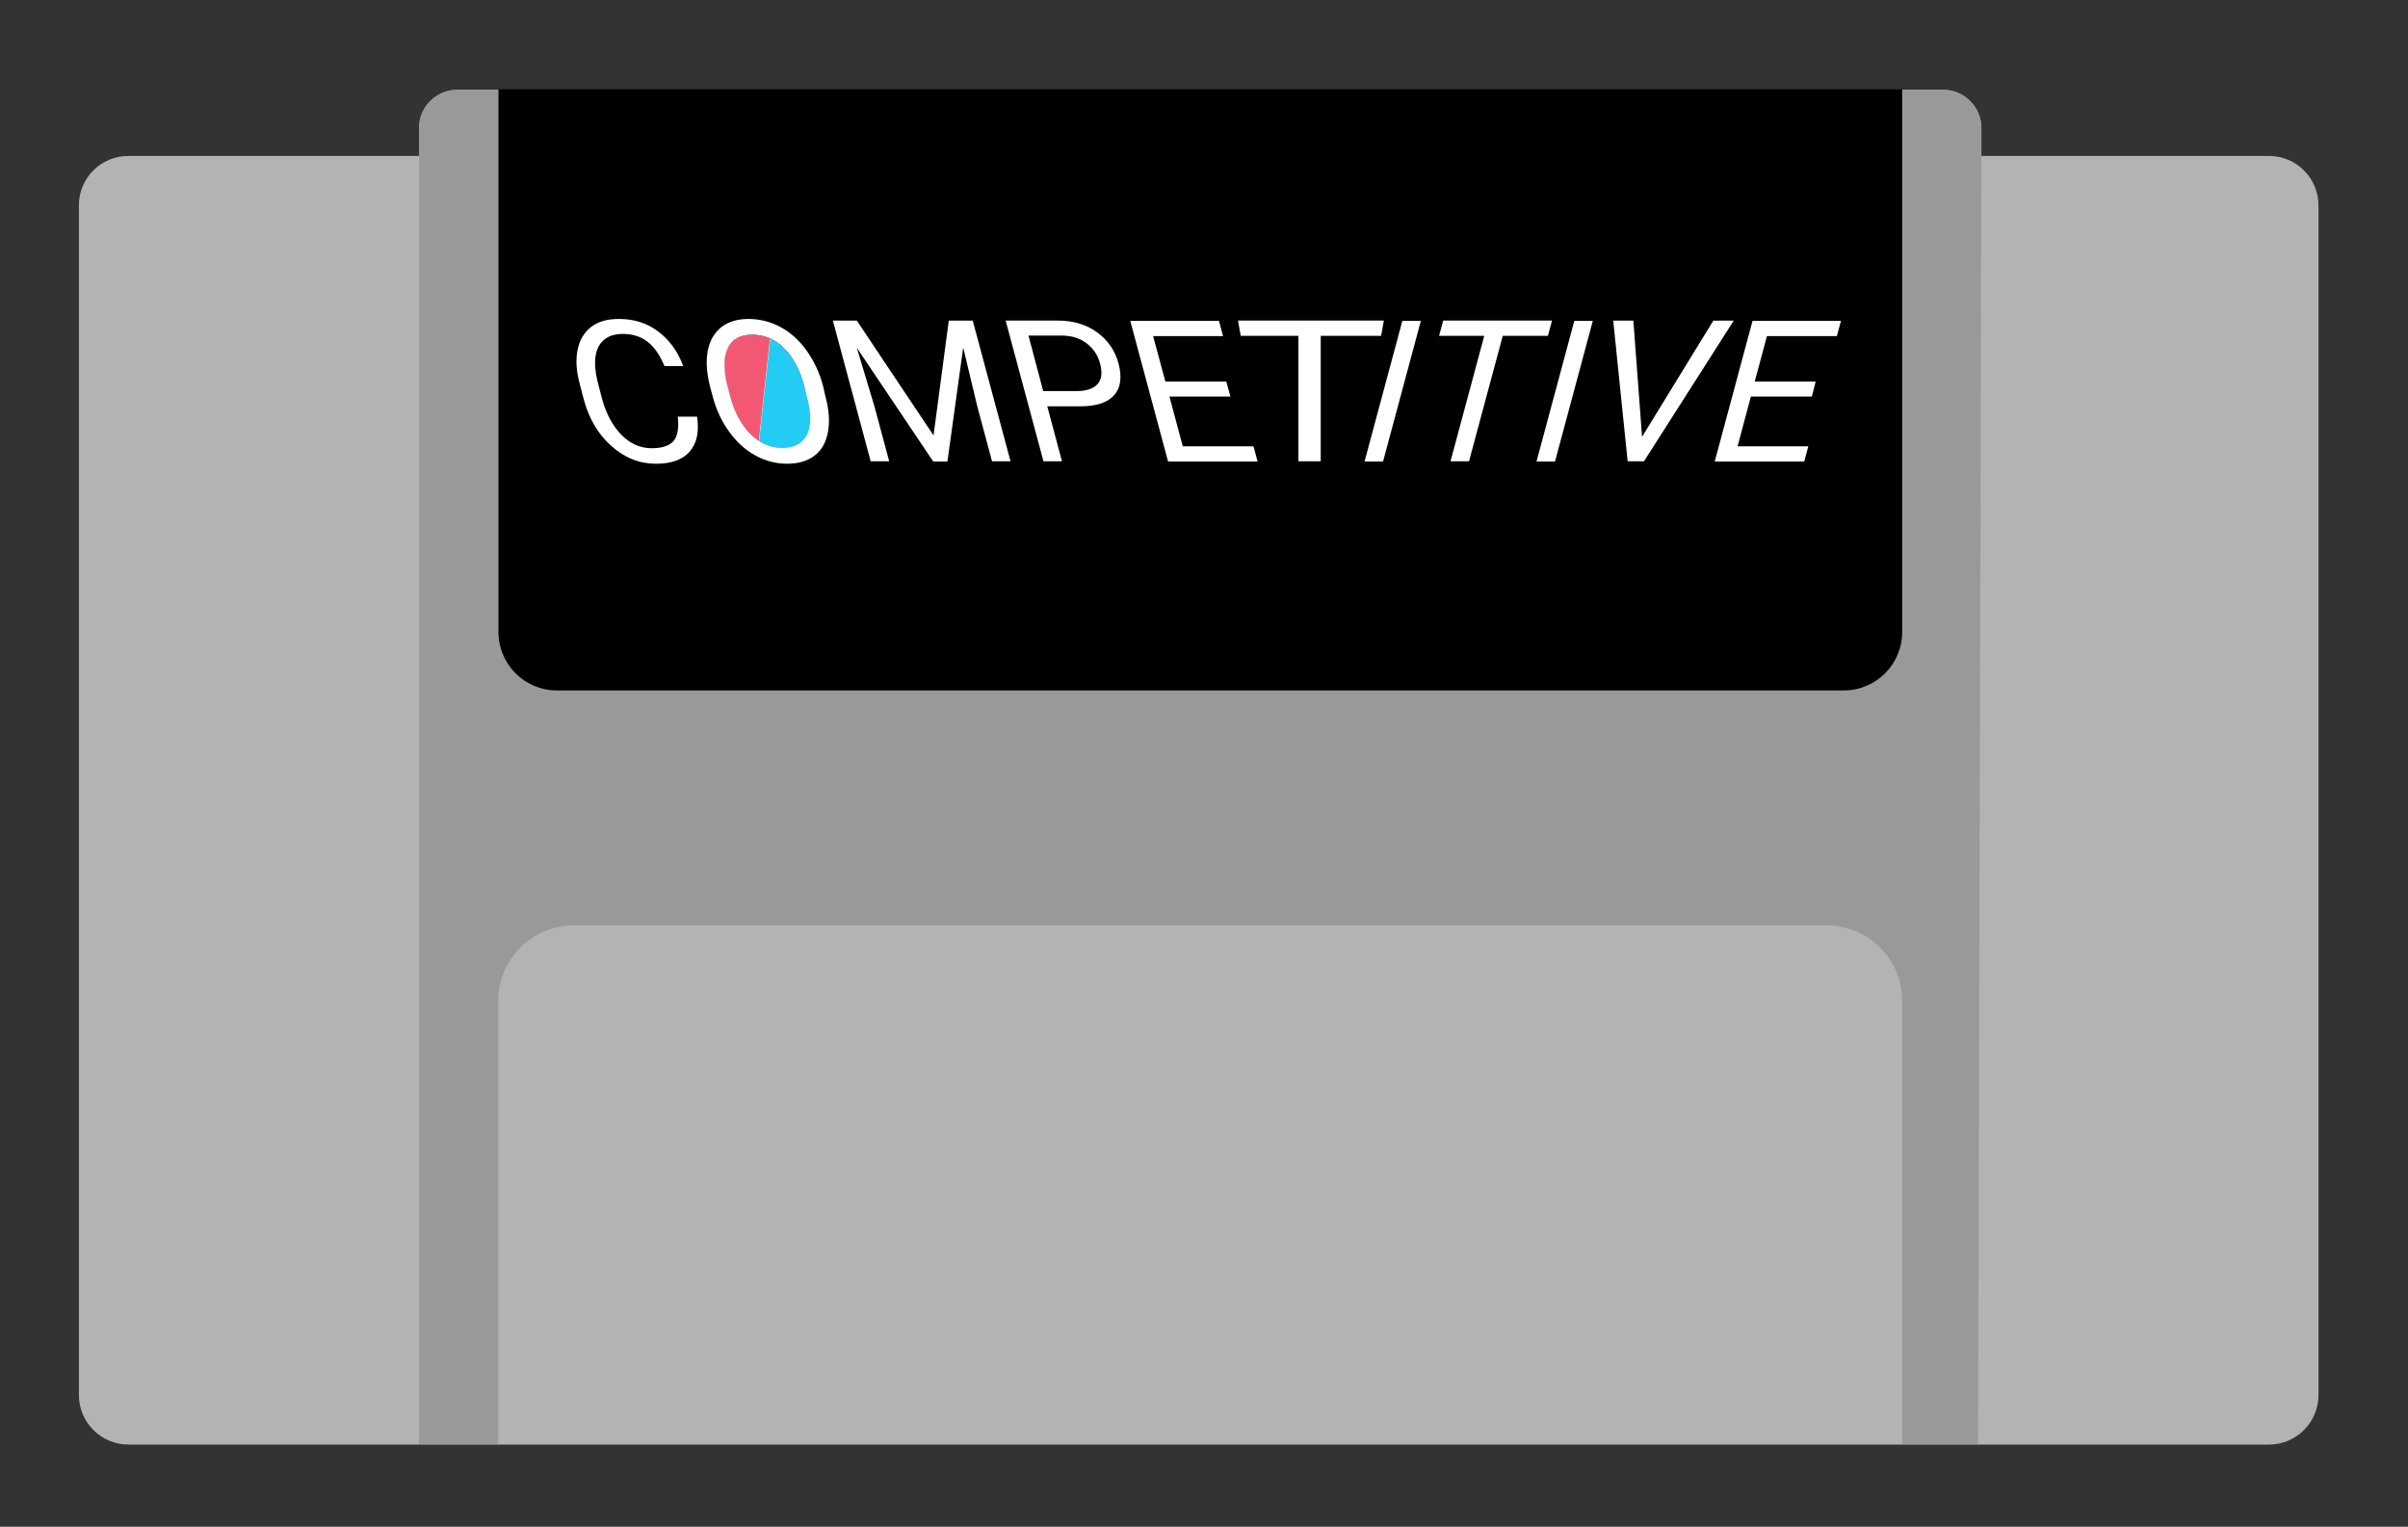 <?xml version="1.0" encoding="utf-8"?>
<!-- Generator: Adobe Illustrator 24.0.0, SVG Export Plug-In . SVG Version: 6.00 Build 0)  -->
<svg version="1.1" id="Layer_1" xmlns="http://www.w3.org/2000/svg" xmlns:xlink="http://www.w3.org/1999/xlink" x="0px" y="0px"
	 viewBox="0 0 885 561" style="enable-background:new 0 0 885 561;" xml:space="preserve">
<rect x="0" y="0" width="885" height="561" fill="#333333" stroke="none"/>
<style type="text/css">
	.st0{fill:#B3B3B3;}
	.st1{fill:#999999;}
	.st2{fill:#FFFFFF;}
	.st3{fill:#F25874;}
	.st4{fill:#23CCF3;}
</style>
<path class="st0" d="M47.2,57.3H154V47c0-7.7,6.3-14,14-14h546.2c7.7,0,14,6.3,14,14v10.3h105.7c10,0,18.2,8.1,18.2,18.2v437.1
	c0,10-8.1,18.2-18.2,18.2H47.2c-10,0-18.2-8.1-18.2-18.2V75.4C29,65.4,37.1,57.3,47.2,57.3z"/>
<path class="st1" d="M154,57.3v473.4h29.1V367.8c0-15.3,12.4-27.8,27.8-27.8h460.4c15.3,0,27.8,12.4,27.8,27.8v162.9H727l1.2-473.4
	V47.1c0-7.8-6.3-14.1-14.1-14.1h-15H183.2h-15.1c-7.8,0-14.1,6.3-14.1,14.1V57.3z"/>
<path d="M183.2,32.8h515.9v199.4c0,11.9-9.6,21.5-21.5,21.5H204.7c-11.9,0-21.5-9.6-21.5-21.5V32.8z"/>
<g>
	<path class="st2" d="M256.2,153.2c0.8,5.5-0.1,9.7-2.7,12.7c-2.6,3-6.7,4.5-12.4,4.5c-6.1,0-11.6-2.2-16.5-6.6
		c-4.9-4.4-8.3-10.2-10.2-17.6l-1.3-5c-1.3-4.8-1.6-9-0.8-12.7c0.7-3.6,2.4-6.4,5-8.4c2.6-2,6-2.9,10.2-2.9c5.5,0,10.3,1.5,14.4,4.6
		c4.1,3.1,7.2,7.3,9.2,12.7h-6.9c-1.7-4.1-3.8-7.1-6.3-9c-2.5-1.9-5.5-2.8-9-2.8c-4.4,0-7.3,1.6-9,4.8c-1.6,3.2-1.6,7.8,0,13.8
		l1.3,5c1.5,5.6,3.9,10.1,7.1,13.4c3.2,3.3,7,5,11.2,5c3.8,0,6.5-0.9,8-2.6s2.1-4.7,1.6-9H256.2z"/>
	<path class="st2" d="M303.3,145.4c1.4,5.1,1.7,9.5,1,13.3c-0.7,3.8-2.3,6.7-4.9,8.7c-2.6,2-6,3-10.1,3c-4.1,0-8-1-11.6-3
		c-3.7-2-6.9-4.9-9.6-8.6c-2.7-3.7-4.8-8-6.1-12.9l-1-3.7c-1.3-5-1.6-9.4-0.9-13.2c0.7-3.8,2.4-6.7,5-8.8c2.6-2,6-3,10-3
		c4.1,0,8.1,1,11.8,3c3.7,2,6.9,4.9,9.6,8.7c2.7,3.8,4.8,8.2,6.1,13.3L303.3,145.4z M295.6,142c-1.6-6.1-4.1-10.8-7.5-14.1
		c-3.3-3.3-7.2-4.9-11.7-4.9c-4.3,0-7.3,1.6-8.9,4.9c-1.6,3.3-1.6,7.8-0.2,13.7l1,3.8c1.6,5.9,4.1,10.6,7.5,14
		c3.4,3.4,7.3,5.1,11.7,5.1c4.4,0,7.4-1.6,8.9-4.8c1.6-3.2,1.6-7.8,0-13.8L295.6,142z"/>
	<path class="st2" d="M314.9,117.8l28.2,42.2l5.6-42.2h8.8l13.9,51.7h-6.8l-5.4-20.1l-5.2-21.7l-5.8,41.9h-5.2l-28.1-41.8l6.5,21.6
		l5.4,20.1H320l-13.9-51.7H314.9z"/>
	<path class="st2" d="M384.9,149.3l5.4,20.2h-6.8l-13.9-51.7h19.1c5.7,0,10.5,1.4,14.5,4.3c4,2.9,6.6,6.7,7.9,11.5
		c1.3,5,0.8,8.9-1.6,11.6c-2.4,2.7-6.5,4.1-12.4,4.1H384.9z M383.4,143.7h12.3c3.6,0,6.2-0.9,7.7-2.6c1.5-1.7,1.8-4.2,0.9-7.5
		c-0.8-3.1-2.5-5.6-4.9-7.4c-2.4-1.9-5.4-2.8-8.8-2.9h-12.6L383.4,143.7z"/>
	<path class="st2" d="M452.2,145.7h-22.4l4.9,18.3h26l1.5,5.6h-32.9l-13.9-51.7H448l1.5,5.6h-25.7l4.5,16.7h22.4L452.2,145.7z"/>
	<path class="st2" d="M507.6,123.4h-22.2v46.1h-8.2v-46.1H456l-1-5.6h53.6L507.6,123.4z"/>
	<path class="st2" d="M508.3,169.6h-6.8l13.9-51.7h6.8L508.3,169.6z"/>
	<path class="st2" d="M568.9,123.4h-16.6l-12.4,46.1h-6.8l12.4-46.1h-16.6l1.5-5.6h40L568.9,123.4z"/>
	<path class="st2" d="M571.5,169.6h-6.8l13.9-51.7h6.8L571.5,169.6z"/>
	<path class="st2" d="M603.5,160.5l26.2-42.7h7.5l-33,51.7h-6l-5.3-51.7h7.4L603.5,160.5z"/>
	<path class="st2" d="M665.9,145.7h-22.4l-4.9,18.3h26l-1.5,5.6h-32.9l13.9-51.7h32.5l-1.5,5.6h-25.7l-4.5,16.7h22.4L665.9,145.7z"
		/>
	<path class="st2" d="M275.9,159.4c3.4,3.4,7.3,5.1,11.7,5.1c4.4,0,7.4-1.6,8.9-4.8c1.6-3.2,1.6-7.8,0-13.8l-1-3.8
		c-1.6-6.1-4.1-10.8-7.5-14.1c-3.3-3.3-7.2-4.9-11.7-4.9c-4.3,0-7.3,1.6-8.9,4.9c-1.6,3.3-1.6,7.8-0.2,13.7l1,3.8
		C270,151.3,272.5,156,275.9,159.4z"/>
	<g>
		<path class="st3" d="M276.4,123c-4.3,0-7.3,1.6-8.9,4.9c-1.6,3.3-1.6,7.8-0.2,13.7l1,3.8c1.6,5.9,4.1,10.6,7.5,14
			c1,1,2,1.8,3.1,2.5l4.1-37.5C281.1,123.5,278.8,123,276.4,123z"/>
		<path class="st4" d="M296.6,159.7c1.6-3.2,1.6-7.8,0-13.8l-1-3.8c-1.6-6.1-4.1-10.8-7.5-14.1c-1.5-1.5-3.2-2.6-5-3.5l-4.1,37.5
			c2.6,1.7,5.5,2.6,8.6,2.6C292,164.5,295,162.9,296.6,159.7z"/>
	</g>
</g>
</svg>
